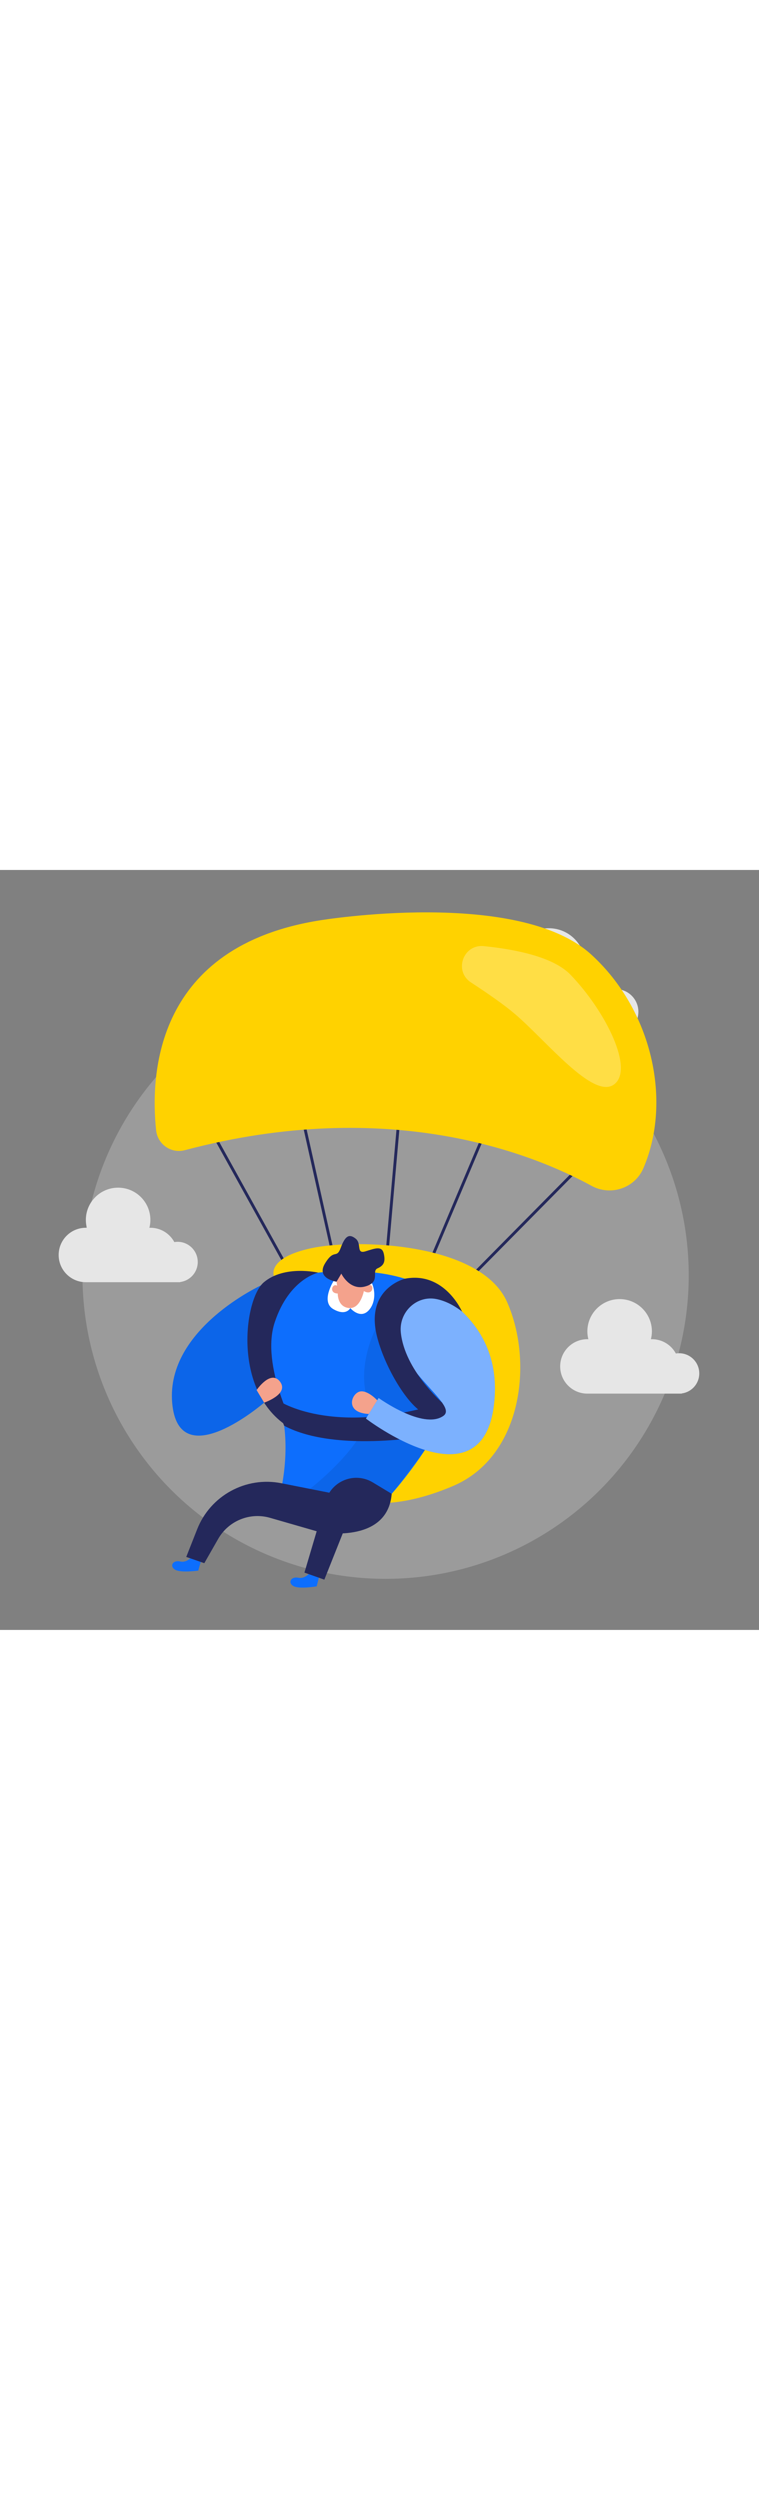 <svg id="_0051_parachute" xmlns="http://www.w3.org/2000/svg" viewBox="0 0 500 500" data-imageid="parachute-40" imageName="Parachute" class="illustrations_image" style="width: 152px;"><rect x="0" y="0" width="500" height="500" fill="#808080" stroke="none"/><defs><style>.cls-1_parachute-40{fill:#fff;}.cls-2_parachute-40{fill:#f4a28c;}.cls-3_parachute-40{opacity:.46;}.cls-3_parachute-40,.cls-4_parachute-40,.cls-5_parachute-40{fill:none;}.cls-6_parachute-40{fill:#e6e6e6;}.cls-4_parachute-40{opacity:.08;}.cls-5_parachute-40{opacity:.27;}.cls-7_parachute-40{fill:#24285b;}.cls-8_parachute-40{fill:#000001;}.cls-9_parachute-40{fill:#ffd200;}.cls-10_parachute-40{fill:#68e1fd;}</style></defs><g id="bg_parachute-40"><path class="cls-6_parachute-40" d="m420.55,93.32c0-8.25-6.69-14.94-14.94-14.94-.82,0-1.62.08-2.4.21-3.4-6.31-10.07-10.6-17.74-10.6-.25,0-.49.03-.74.04.46-1.86.74-3.79.74-5.79,0-13.2-10.7-23.91-23.91-23.91s-23.91,10.7-23.91,23.91c0,2,.27,3.94.74,5.79-.25,0-.49-.04-.74-.04-11.12,0-20.14,9.02-20.14,20.14s9.02,20.14,20.14,20.14h69.9v-.14c7.32-.95,12.99-7.21,12.99-14.8Z"/><g class="cls-5_parachute-40"><circle class="cls-6_parachute-40" cx="254.02" cy="266.7" r="199.69"/></g><path class="cls-6_parachute-40" d="m130.27,257.93c0-7.34-5.95-13.29-13.29-13.29-.73,0-1.44.07-2.13.19-3.02-5.61-8.95-9.43-15.78-9.43-.22,0-.44.03-.66.03.41-1.65.66-3.37.66-5.15,0-11.74-9.52-21.26-21.26-21.26s-21.26,9.52-21.26,21.26c0,1.78.24,3.5.66,5.15-.22,0-.43-.03-.66-.03-9.89,0-17.91,8.02-17.91,17.91s8.02,17.91,17.91,17.91h62.16v-.12c6.51-.85,11.56-6.41,11.56-13.16Z"/><path class="cls-6_parachute-40" d="m460.65,331.24c0-7.34-5.95-13.29-13.29-13.29-.73,0-1.44.07-2.13.19-3.02-5.61-8.95-9.43-15.78-9.43-.22,0-.44.03-.66.03.41-1.65.66-3.37.66-5.15,0-11.74-9.52-21.26-21.26-21.26s-21.26,9.52-21.26,21.26c0,1.78.24,3.5.66,5.15-.22,0-.43-.03-.66-.03-9.89,0-17.91,8.02-17.91,17.91s8.02,17.91,17.91,17.91h62.16v-.12c6.51-.85,11.56-6.41,11.56-13.16Z"/></g><g id="person_parachute-40"><rect class="cls-7_parachute-40" x="272.2" y="239.92" width="129.25" height="1.89" transform="translate(-71.28 310.98) rotate(-45.32)"/><rect class="cls-7_parachute-40" x="235.71" y="224.11" width="123.05" height="1.89" transform="translate(-25.85 411.09) rotate(-67.07)"/><rect class="cls-7_parachute-40" x="202.82" y="216.48" width="110.43" height="1.89" transform="translate(18.78 455.35) rotate(-84.96)"/><rect class="cls-7_parachute-40" x="211.11" y="162.07" width="1.89" height="115.76" transform="translate(-42.89 51.58) rotate(-12.6)"/><rect class="cls-7_parachute-40" x="163.9" y="154.7" width="1.89" height="126.16" transform="translate(-84.9 107.2) rotate(-29)"/><path class="cls-9_parachute-40" d="m180.41,267.15s-4.83-11.94,24.51-18.28c29.34-6.34,111.61-4.04,129.11,35.36,17.5,39.4,10.03,101.59-35.47,121.02-45.5,19.43-130.86,34.33-118.15-138.1Z"/><path class="cls-10_parachute-40 targetColor" d="m174.2,327.41c-12.07-28.06,6.64-59.91,37.06-62.66,28.3-2.56,66.45-.59,85.82,23.79,33.09,41.64-39.04,121.9-39.04,121.9l-73.21-1.33s6.81-26.68.75-52.41c-2.01-8.54-6.85-18.75-11.39-29.29Z" style="fill: rgb(13, 110, 253);"/><g class="cls-4_parachute-40"><path class="cls-8_parachute-40" d="m247.38,302.03s-12.77,24.52-5.04,47.14c7.72,22.61-38.15,58.03-38.15,58.03l35.17,9.38,18.68-6.13,21.9-28.84,25.82-25.54-6.36-24.69-52.02-29.34Z"/></g><path class="cls-1_parachute-40" d="m219.74,270.46s-8.65,13.6-.17,18.47c8.47,4.87,11.19-.68,11.19-.68,0,0,6.32,7.45,11.96,1.67,5.64-5.78,4.85-17.27-.9-22.57-5.76-5.3-22.07,3.11-22.07,3.11Z"/><path class="cls-2_parachute-40" d="m221.7,270.9c.37,2.51.67,5.03.75,7.56.11,3.48,1.23,8.65,6.71,9.66,8.46,1.57,10.71-11.82,10.71-11.82,0,0,5.33-12.54-3.84-14.26-8.25-1.55-16.03-2.66-14.35,8.86Z"/><path class="cls-2_parachute-40" d="m239.36,276.85s.48-4.07,4.03-3.89c3.54.17,2.15,7.77-4.03,3.89Z"/><path class="cls-2_parachute-40" d="m223.75,278.56s1.24-3.9-2.05-5.21c-3.3-1.31-5.18,6.18,2.05,5.21Z"/><path class="cls-7_parachute-40" d="m221.7,270.9s-13.71-1.97-7.58-12.05c6.13-10.08,7.49-2.53,10.38-10.34,2.9-7.82,5.5-9.32,9.75-5.98,4.25,3.34.13,10.33,6.55,8.37,6.42-1.96,10.8-3.8,12.02,1.52,1.22,5.32.03,7.86-4.13,9.69-4.16,1.83,2.36,8.98-8.04,11.9-10.39,2.92-15.8-8.44-15.8-8.44l-3.16,5.34Z"/><path class="cls-7_parachute-40" d="m183.52,349.17s34.54,23.98,107.84,1.43l5.87,6.94-5.71,7.87-5.53,6.24s-63.84,12.58-98.78-5.98c0,0-3.63-7.8-3.68-16.5Z"/><path class="cls-10_parachute-40 targetColor" d="m126.55,451.74s-3.37,4.3-7.91,3.21-7.12,2.84-3.53,5.28c3.59,2.44,15.51.73,15.51.73l1.82-6.46-5.9-2.76Z" style="fill: rgb(13, 110, 253);"/><path class="cls-10_parachute-40 targetColor" d="m204.29,462.22s-3.25,4.39-7.82,3.43c-4.56-.96-7.04,3.04-3.38,5.38,3.66,2.34,15.53.29,15.53.29l1.64-6.51-5.98-2.59Z" style="fill: rgb(13, 110, 253);"/><path class="cls-10_parachute-40 targetColor" d="m257.92,293.99c-.02-14.63,15.92-23.74,28.65-16.54,19.06,10.79,44.17,33.23,38.72,75.22-8.57,66.14-84.22,8.28-84.22,8.28l8.35-13.56s29.28,21.15,42.65,11.8c10.82-7.57-34.11-31.7-34.16-65.21Z" style="fill: rgb(13, 110, 253);"/><g class="cls-3_parachute-40"><path class="cls-1_parachute-40" d="m257.92,293.99c-.02-14.63,15.92-23.74,28.65-16.54,19.06,10.79,44.17,33.23,38.72,75.22-8.57,66.14-84.22,8.28-84.22,8.28l8.35-13.56s29.28,21.15,42.65,11.8c10.82-7.57-34.11-31.7-34.16-65.21Z"/></g><path class="cls-2_parachute-40" d="m248.5,348.91s-7.33-7.94-12.5-5.38-7.96,13.69,6.96,14.38l5.54-9Z"/><path class="cls-10_parachute-40 targetColor" d="m172.67,272.95s-63.32,28.73-59.25,77.53c4.07,48.8,60.58-.01,60.58-.01l-1.33-77.52Z" style="fill: rgb(13, 110, 253);"/><g class="cls-4_parachute-40"><path class="cls-8_parachute-40" d="m172.67,272.95s-63.32,28.73-59.25,77.53c4.07,48.8,60.58-.01,60.58-.01l-1.33-77.52Z"/></g><path class="cls-7_parachute-40" d="m266.73,268.93s-26.04,6.41-18.5,37.47c4.72,19.41,19.03,44,30.12,50.58,6.65,3.95,13.02-6.39,13.02-6.39,0,0-24.84-21.65-27.33-46.34-1.34-13.36,10.44-24.63,23.58-21.92,4.97,1.03,10.63,3.45,16.75,8.2,0,0-11.58-26.66-37.64-21.6Z"/><path class="cls-7_parachute-40" d="m209.67,264.94s-22.2-5.19-35.85,6.32-21.47,77.06,21.07,97.85c0,0-23.46-42.73-13.91-71.5,9.55-28.77,28.7-32.67,28.7-32.67Z"/><path class="cls-9_parachute-40" d="m211.11,33.09s130.16-21.36,178.35,22.53c40.34,36.74,53.33,96.7,34.34,140.68-5.67,13.12-21.54,18.39-34.08,11.53-38.54-21.09-133.05-59.22-267.99-23.46-8.96,2.37-17.9-3.84-18.88-13.06-3.96-37.06-.48-121.19,108.27-138.22Z"/><g class="cls-5_parachute-40"><path class="cls-1_parachute-40" d="m310.28,74.02c-11.49-7.48-5.17-25.31,8.47-23.92,22.37,2.29,46.15,7.47,57.09,18.84,23.61,24.54,42.28,62.84,28.43,72.34-13.85,9.5-44.34-28.87-64.99-46.47-7.23-6.16-18.02-13.65-29-20.8Z"/></g><path class="cls-7_parachute-40" d="m216.8,409.69l-31.5-6.22c-23.34-4.61-46.64,8.11-55.39,30.23l-7.22,18.27,11.9,4.11,9.14-15.98c6.83-11.94,20.95-17.67,34.17-13.86l32.59,9.38s44.81,8.43,47.55-25.18l-41.23-.75Z"/><path class="cls-7_parachute-40" d="m258.04,410.44l-12.49-7.52c-11.77-7.08-27.05-1.15-30.96,12.02l-14.04,47.34,13.11,4.64,17.24-43.24,27.15-13.23Z"/><path class="cls-2_parachute-40" d="m169.05,342.18s9.27-13.69,15.43-5.51c6.16,8.18-10.49,13.81-10.49,13.81l-4.95-8.3Z"/></g></svg>